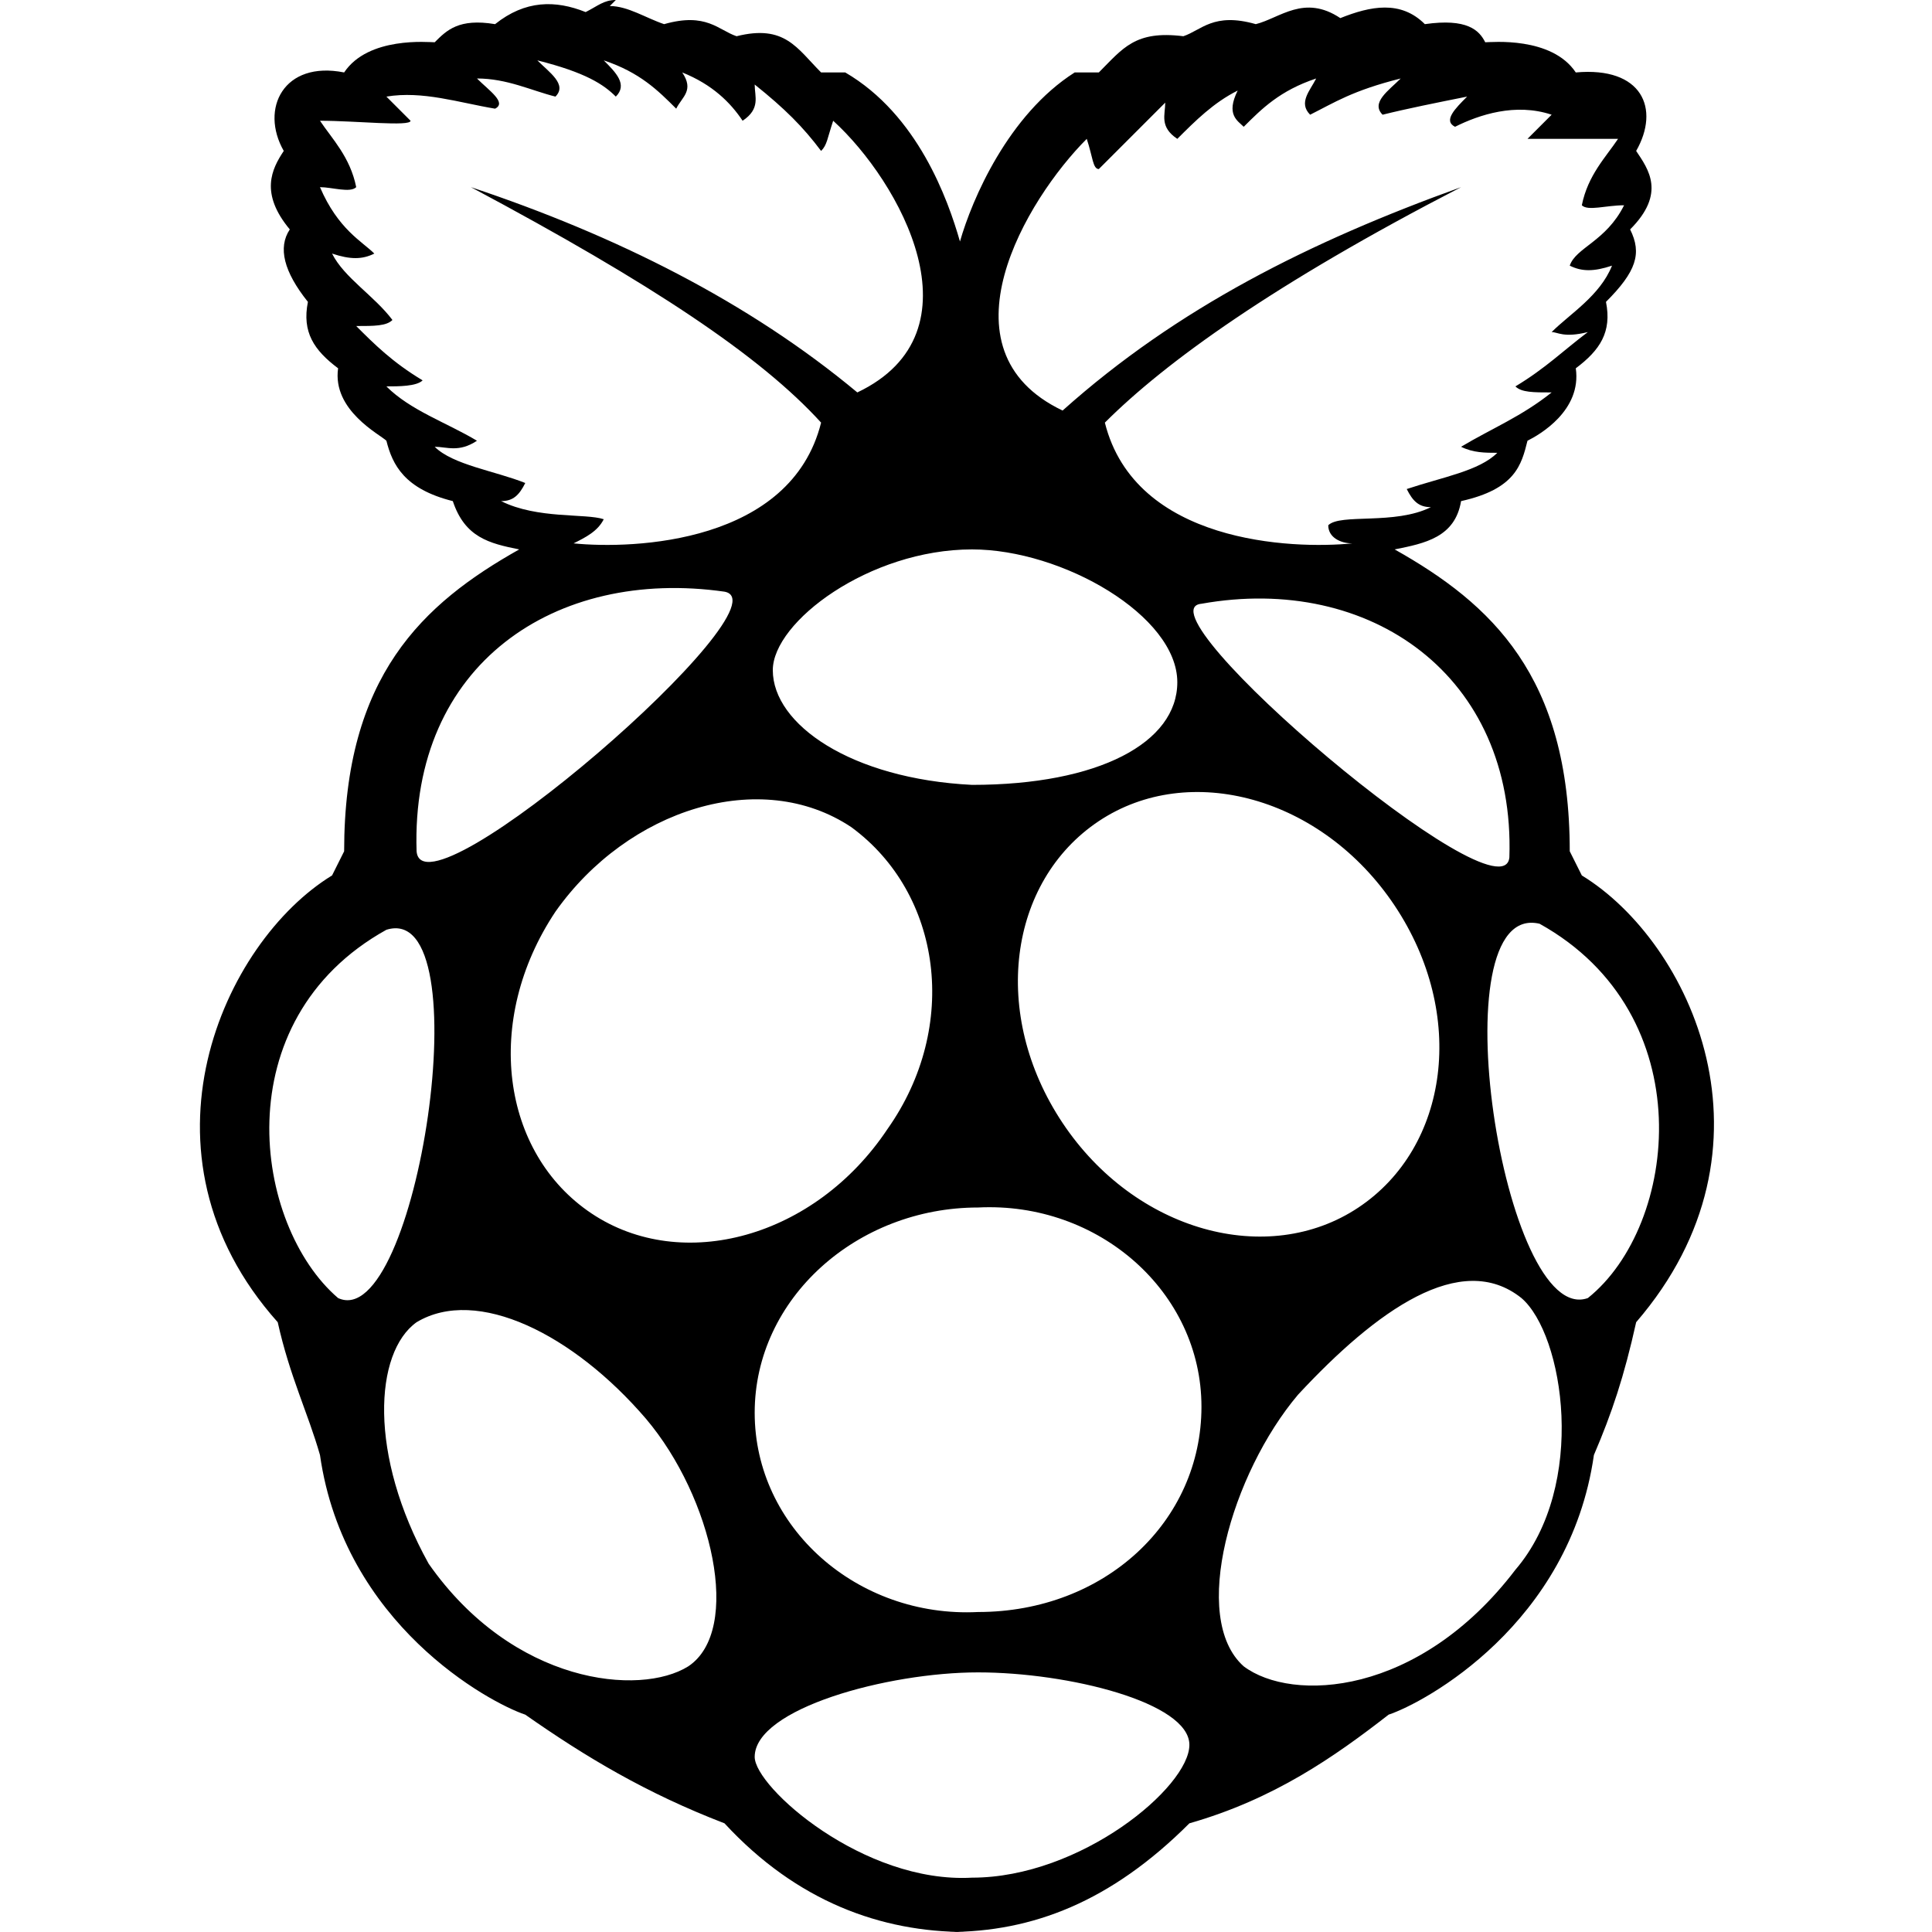 <?xml version="1.0" encoding="utf-8"?>
<!-- Generator: Adobe Illustrator 22.1.0, SVG Export Plug-In . SVG Version: 6.00 Build 0)  -->
<svg version="1.1" id="Layer_1" xmlns="http://www.w3.org/2000/svg" xmlns:xlink="http://www.w3.org/1999/xlink" x="0px" y="0px"
	 viewBox="0 0 32 32" style="enable-background:new 0 0 32 32;" xml:space="preserve">
<title>raspberry-pi</title>
<path d="M21.5,23.1c-1.1,1.3-1.8,3.7-0.9,4.5c0.8,0.6,2.9,0.5,4.5-1.6c1.2-1.4,0.8-3.9,0.1-4.5C24.2,20.7,22.8,21.7,21.5,23.1
	L21.5,23.1z M10.7,23.5c-1.2-1.4-2.8-2.2-3.8-1.6c-0.7,0.5-0.8,2.2,0.2,4c1.4,2,3.5,2.2,4.3,1.7C12.3,27,11.8,24.8,10.7,23.5
	L10.7,23.5z M16.2,27.7c-1.5,0-3.7,0.6-3.7,1.4c0,0.5,1.8,2.1,3.6,2c1.8,0,3.6-1.5,3.6-2.2C19.7,28.2,17.7,27.7,16.2,27.7L16.2,27.7
	z M16.1,9.1c-1.7,0-3.3,1.2-3.3,2c0,0.9,1.3,1.8,3.3,1.9c2.1,0,3.4-0.7,3.4-1.7C19.5,10.2,17.6,9.1,16.1,9.1L16.1,9.1z M12,9.8
	C9.2,9.4,6.8,11,6.9,14.1C7,15.3,13.1,10,12,9.8L12,9.8z M25,14.2c0.1-3-2.3-4.7-5.1-4.2C18.8,10.1,24.9,15.3,25,14.2z M25.5,15.3
	c-1.7-0.4-0.6,6.7,0.8,6.2C27.8,20.3,28.2,16.8,25.5,15.3L25.5,15.3z M5.6,21.5c1.3,0.6,2.4-6.6,0.8-6.1C3.7,16.9,4.2,20.3,5.6,21.5
	L5.6,21.5z M18.2,13.6c-1.5,1-1.8,3.2-0.6,5c1.2,1.8,3.4,2.4,4.9,1.4c1.5-1,1.8-3.2,0.6-5C21.9,13.2,19.7,12.6,18.2,13.6L18.2,13.6z
	 M14.1,13.7c-1.5-1-3.7-0.3-4.9,1.4c-1.2,1.8-0.9,4,0.6,5c1.5,1,3.7,0.4,4.9-1.4C15.9,17,15.6,14.8,14.1,13.7L14.1,13.7z M19.9,23.3
	c0-1.9-1.7-3.4-3.7-3.3c-2,0-3.7,1.5-3.7,3.4v0c0,1.9,1.7,3.4,3.7,3.3C18.3,26.7,19.9,25.2,19.9,23.3L19.9,23.3L19.9,23.3z
	 M24.2,3.1C21.1,4.7,19.3,6,18.3,7c0.5,2,3.1,2.1,4.1,2C22.2,9,22,8.9,22,8.7c0.2-0.2,1.1,0,1.7-0.3c-0.2,0-0.3-0.1-0.4-0.3
	c0.6-0.2,1.2-0.3,1.5-0.6c-0.2,0-0.4,0-0.6-0.1c0.5-0.3,1-0.5,1.5-0.9c-0.3,0-0.5,0-0.6-0.1c0.5-0.3,0.8-0.6,1.2-0.9
	c-0.4,0.1-0.5,0-0.6,0c0.3-0.3,0.8-0.6,1-1.1c-0.3,0.1-0.5,0.1-0.7,0c0.1-0.3,0.6-0.4,0.9-1c-0.3,0-0.6,0.1-0.7,0
	c0.1-0.5,0.4-0.8,0.6-1.1c-0.6,0-1.5,0-1.5,0l0.4-0.4c-0.6-0.2-1.2,0-1.6,0.2c-0.2-0.1,0-0.3,0.2-0.5c-0.5,0.1-1,0.2-1.4,0.3
	c-0.2-0.2,0.1-0.4,0.3-0.6c-0.8,0.2-1.1,0.4-1.5,0.6c-0.2-0.2,0-0.4,0.1-0.6c-0.6,0.2-0.9,0.5-1.2,0.8c-0.1-0.1-0.3-0.2-0.1-0.6
	c-0.4,0.2-0.7,0.5-1,0.8c-0.3-0.2-0.2-0.4-0.2-0.6c-0.4,0.4-0.7,0.7-1.1,1.1c-0.1,0-0.1-0.2-0.2-0.5c-1,1-2.5,3.5-0.4,4.5
	C19.5,5.1,21.7,4,24.2,3.1L24.2,3.1z M7.8,3.1c2.4,0.8,4.6,1.9,6.4,3.4c2.1-1,0.7-3.5-0.4-4.5c-0.1,0.3-0.1,0.4-0.2,0.5
	c-0.3-0.4-0.6-0.7-1.1-1.1c0,0.2,0.1,0.4-0.2,0.6c-0.2-0.3-0.5-0.6-1-0.8c0.2,0.3,0,0.4-0.1,0.6c-0.3-0.3-0.6-0.6-1.2-0.8
	c0.2,0.2,0.4,0.4,0.2,0.6C10,1.4,9.7,1.2,8.9,1c0.2,0.2,0.5,0.4,0.3,0.6C8.8,1.5,8.4,1.3,7.9,1.3c0.2,0.2,0.5,0.4,0.3,0.5
	C7.6,1.7,7,1.5,6.4,1.6L6.8,2c0,0.1-0.9,0-1.5,0c0.2,0.3,0.5,0.6,0.6,1.1c-0.1,0.1-0.4,0-0.6,0C5.6,3.8,6,4,6.2,4.2
	C6,4.3,5.8,4.3,5.5,4.2c0.2,0.4,0.7,0.7,1,1.1C6.4,5.4,6.2,5.4,5.9,5.4C6.2,5.7,6.5,6,7,6.3C6.9,6.4,6.6,6.4,6.4,6.4
	c0.4,0.4,1,0.6,1.5,0.9C7.6,7.5,7.4,7.4,7.2,7.4c0.3,0.3,1,0.4,1.5,0.6C8.6,8.2,8.5,8.3,8.3,8.3C8.9,8.6,9.7,8.5,10,8.6
	C9.9,8.8,9.7,8.9,9.5,9c1,0.1,3.6,0,4.1-2C12.6,5.9,10.8,4.7,7.8,3.1L7.8,3.1z M10.1,0.1c0.3,0,0.6,0.2,0.9,0.3
	c0.7-0.2,0.9,0.1,1.2,0.2c0.8-0.2,1,0.2,1.4,0.6l0.4,0c1.2,0.7,1.7,2.1,1.9,2.8c0.2-0.7,0.8-2.1,1.9-2.8l0.4,0
	c0.4-0.4,0.6-0.7,1.4-0.6c0.3-0.1,0.5-0.4,1.2-0.2c0.4-0.1,0.8-0.5,1.4-0.1c0.5-0.2,1-0.3,1.4,0.1c0.7-0.1,0.9,0.1,1,0.3
	c0.1,0,1.1-0.1,1.5,0.5c1.1-0.1,1.4,0.6,1,1.3c0.2,0.3,0.5,0.7-0.1,1.3c0.2,0.4,0.1,0.7-0.4,1.2c0.1,0.5-0.1,0.8-0.5,1.1
	c0.1,0.7-0.6,1.1-0.8,1.2c-0.1,0.4-0.2,0.8-1.1,1c-0.1,0.6-0.6,0.7-1.1,0.8c1.6,0.9,2.9,2.1,2.9,5l0.2,0.4c1.8,1.1,3.4,4.5,0.9,7.4
	c-0.2,0.9-0.4,1.5-0.7,2.2c-0.4,2.8-2.8,4.1-3.4,4.3c-0.9,0.7-1.9,1.4-3.3,1.8c-1.3,1.3-2.6,1.8-4,1.8H16c-1.4,0-2.8-0.5-4-1.8
	c-1.3-0.5-2.3-1.1-3.3-1.8c-0.6-0.2-3-1.5-3.4-4.3c-0.2-0.7-0.5-1.3-0.7-2.2c-2.5-2.8-0.9-6.3,0.9-7.4l0.2-0.4c0-2.9,1.3-4.1,2.9-5
	C8.1,9,7.7,8.9,7.5,8.3c-0.8-0.2-1-0.6-1.1-1C6.3,7.2,5.5,6.8,5.6,6.1C5.2,5.8,5,5.5,5.1,5C4.7,4.5,4.6,4.1,4.8,3.8
	c-0.5-0.6-0.3-1-0.1-1.3c-0.4-0.7,0-1.5,1-1.3c0.4-0.6,1.4-0.5,1.5-0.5c0.2-0.2,0.4-0.4,1-0.3C8.7,0,9.2,0,9.7,0.2
	C9.9,0.1,10,0,10.2,0L10.1,0.1z"/>
</svg>
